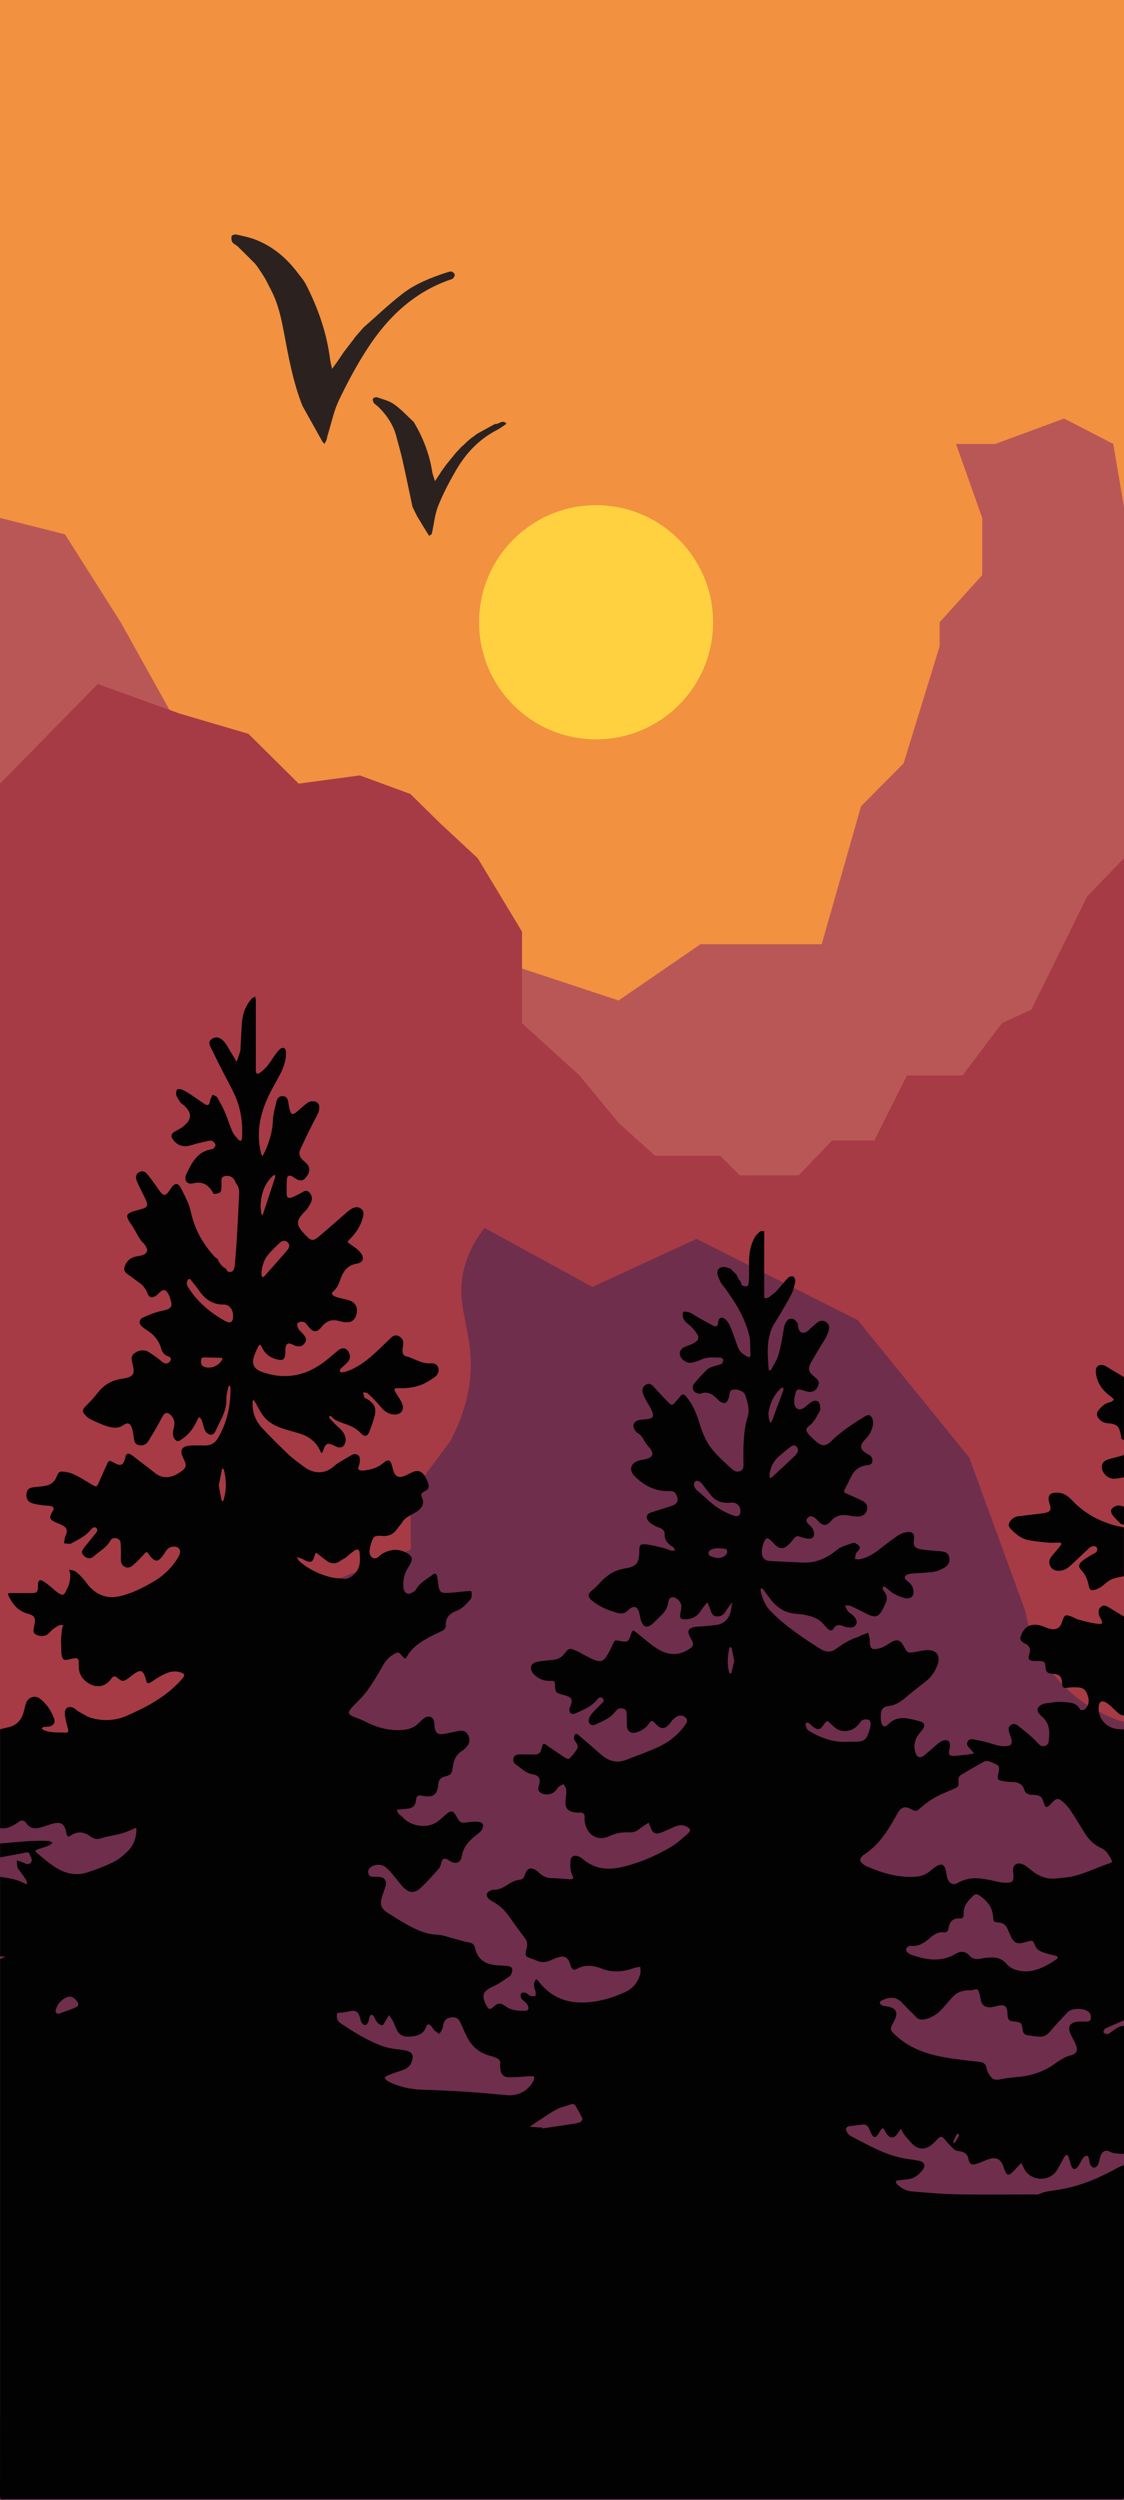 <?xml version="1.0" encoding="UTF-8"?>
<svg xmlns="http://www.w3.org/2000/svg" viewBox="0 0 1220 2712">
  <g id="Background">
    <rect x="0" width="1220" height="2712" fill="#f29140"/>
  </g>
  <g id="mountain_3">
    <polygon points="0 561.8 70.56 579.62 131 675 184.33 770.73 230.56 874.61 269.67 874.61 301.67 902.08 333.67 998.93 387 998.93 436.78 1036.08 549.76 1045.04 671.44 1085.23 760.33 1024.2 891.89 1024.2 934.56 874.61 980.78 828.03 1019.89 701.05 1019.89 675 1066.11 623.84 1066.11 561.8 1037.67 481.55 1080.33 481.55 1155 454 1208.33 481.55 1220 549.88 1220 2712 0 2712 0 561.8" fill="#b95756"/>
  </g>
  <g id="mountain_2">
    <polygon points="0 850.02 106.11 742 195 774.04 269.67 796.01 324.19 850.02 390.56 841.12 445.41 861.24 477.61 892.92 518.56 930.95 566.62 1010.62 566.62 1109.91 629 1166.57 671.44 1218.08 711 1253.67 781.67 1253.67 803 1274.94 867 1274.94 903 1237.12 949 1237.12 984.33 1166.57 1044.78 1166.57 1087.44 1109.91 1119.44 1095.18 1180 972.4 1220 930.95 1220 2712 0 2712 0 850.02" fill="#a63b45"/>
  </g>
  <g id="mountain_1">
    <path d="M0,1937l202-106,11-83,111,50,45-86,77-31-.59-59.63c14.53-19.46,29.06-38.91,43.59-58.37,18.74-35.81,22.27-64.93,22-85-.56-40.64-17.02-64.69-7-103,5.11-19.55,14.83-34.02,22-43,9.39,5.15,32.6,17.86,42,23,24.21,13.25,50.78,27.77,75,41,37.67-17.37,75.33-34.74,113-52.1,58.33,29.37,116.67,58.74,175,88.1,40.33,49.67,80.67,99.33,121,149,20.33,55.67,40.67,111.33,61,167,2.5,13.99,9.54,42.43,32,70,27.46,33.7,61.52,45.94,75,50v844H0v-775Z" fill="#6f2e4c"/>
  </g>
  <g id="Trees">
    <path d="M.09,1983.02c0-35.73,0-71.47,0-107.2,2.91-.72,5.8-1.52,8.73-2.16,10.22-2.23,15.29-9.09,17.42-18.71,.6-2.69,1.2-5.42,2.21-7.97,2.47-6.21,9.8-8.42,15.02-4.33,7.13,5.59,12.06,12.94,15.18,21.33,1.79,4.81-.82,8.28-6.05,8.93-1.76,.22-3.58,.07-5.3,.42-.78,.16-1.4,1.13-2.09,1.73,.57,.46,1.08,1.07,1.73,1.36,7.91,3.54,16.41,2.64,24.71,3.01,2.75,.12,2.72-1.93,2.08-4.32-1.4-5.3-3.03-10.67-3.35-16.08-.4-6.83,4.65-9.34,10.6-5.79,1.5,.9,2.65,2.41,4.18,3.23,4.86,2.6,9.57,5.98,14.79,7.31,12.28,3.12,24.82,2.79,36.58-2.22,10.21-4.35,20.29-9.22,29.82-14.87,11.55-6.84,22.17-15.08,31.07-25.24,3.88-4.44,3.28-6.07-2.38-7.65-8.38-2.35-15.35,1.24-22.21,5.18-3.28,1.88-6.36,4.13-9.62,6.05-2.1,1.23-3.83,1.11-4.47-1.8-.43-1.95-1.01-3.9-1.77-5.75-2.19-5.28-4.56-6.13-9.31-3.14-2.99,1.88-5.72,4.16-8.59,6.24-5.15,3.73-6.9,3.61-11.81-.74q-3.57-3.17-6.34,.89c-5.89,8.66-15.57,10.84-24.54,5.36-7.22-4.41-11.1-10.65-10.91-19.36,.2-8.63-.6-9.08-9.14-7.09-.49,.12-.96,.34-1.46,.43-6.02,1.2-7.04,.45-8.24-6.05-.12-5.47-.4-10.95-.3-16.42,.07-3.67,.59-7.34,1.09-10.99,.18-1.31,.89-2.54,1.35-3.81-1.47,.02-3.15-.41-4.36,.15-2.49,1.17-4.87,2.7-7.04,4.4-1.98,1.55-3.52,3.64-5.45,5.26-3.1,2.59-8.93,2.64-12.9,.47-4.39-2.4-2.21-6.07-1.98-9.38,.02-.24,.17-.47,.23-.72,1.8-7.46,.47-10.57-6.7-12.43-10.29-2.67-16.34-9.6-20.79-18.47-1.89-3.78-1.79-3.98,2.82-4.04,6.86-.09,13.72,.07,20.58,.04,7.08-.03,7.91-.86,8.06-7.7,.02-.75-.08-1.51-.04-2.26,.21-3.76,1.95-5.05,5.31-3.18,3.27,1.82,6.11,4.42,9.08,6.76,2.77,2.18,5.24,4.83,8.24,6.61,4.46,2.63,5.89,1.88,7.86-2.77,1.08-2.54,2.67-4.93,3.38-7.56,.83-3.08,1.21-6.34,1.26-9.52,.03-1.93-.92-3.88-1.42-5.83,2.43,.65,5.29,.71,7.19,2.08,3.23,2.33,5.99,5.37,8.69,8.34,2.37,2.61,4.14,5.75,6.57,8.29,8.65,9.01,19,12.94,31.66,10.28,13.37-2.81,25.27-8.9,36.92-15.61,11.42-6.57,20.63-15.39,27.4-26.67,2.8-4.67,2.9-8.07,.25-10.24-3.12-2.56-9.22-1.74-12.3,1.82-1.31,1.52-2.32,3.29-3.43,4.97-6.02,9.13-9.7,9.19-16.29,.26-.15-.2-.28-.42-.4-.64-1.42-2.67-2.63-2.07-4.42-.11-3.89,4.26-7.86,8.5-12.22,12.28-2.41,2.09-5.54,3.76-9.1,1.86-3.64-1.94-4.4-5.07-4.29-8.9,.17-5.52,.07-11.07-.2-16.59-.13-2.66-1.54-4.72-4.49-5.38-2.8-.63-5.26,0-6.61,2.47-4.04,7.36-11.44,11.22-17.39,16.55-4.1,3.66-8.16,3.17-11.51-.23-3.01-3.05-2.84-4.68,1.18-9.73,4.09-5.12,8.27-10.16,12.36-15.28,1.78-2.22,1.34-4.52-1.02-5.7-.91-.45-3.34,.56-4.12,1.61-5.67,7.57-14.02,11.48-21.97,15.8-2,1.09-5.21,0-7.87-.08,.35-2.33,.7-4.65,1.07-6.97,.04-.23,.26-.43,.36-.66,3.04-6.8,1.83-9.79-5.25-12.9-1.86-.81-3.77-1.5-5.6-2.36-6.06-2.87-6.75-4.78-3.87-10.51,.34-.67,.84-1.26,1.22-1.91,1.56-2.62,.65-4.55-2.13-5.09-3.21-.63-6.56-.47-9.8-.98-3.96-.63-8.1-1.06-11.74-2.56-4.33-1.78-5.71-5.84-4.84-10.81,.7-4,2.79-5.53,8.28-6.16,4.03-.46,8.09-.8,12.08-1.5,5.57-.98,9.64-3.77,11.94-9.3,2.58-6.22,3.28-6.65,9.72-5.79,3.88,.52,7.83,1.87,11.33,3.65,6.08,3.1,11.8,6.9,17.75,10.28,4.76,2.7,4.87,2.65,7.08-2.14,2.84-6.17,5.57-12.4,8.33-18.61,2.69-6.06,2.82-6.11,8.71-2.91,6.9,3.76,9.3,2.82,11.58-4.57,.22-.72,.26-1.49,.42-2.22,.76-3.48,3.11-3.84,5.71-2.37,2.4,1.36,4.49,3.27,6.69,4.96,6.22,4.76,12.57,9.36,18.6,14.35,9.02,7.47,17.92,6.64,27.24,.63,8.06-5.2,8.88-7.53,4.55-15.93-4.43-8.58-1.67-13.3,8.21-13.71,5.07-.21,10.16-.14,15.24-.06,6.16,.1,10.96-2.45,13.98-7.59,10.1-17.18,14.24-35.87,13.76-55.64-.01-.61-.53-1.2-.81-1.8-.51,.49-1.37,.92-1.49,1.49-.83,4.18-2.28,8.41-2.09,12.57,.62,13.65-6.94,24.4-12.17,35.99-1.17,2.58-3.59,3.97-6.23,3.03-1.86-.67-3.93-2.34-4.71-4.09-1.64-3.64-2.39-7.66-3.71-11.45-.43-1.23-1.52-2.24-2.31-3.35-.78,.93-1.82,1.75-2.28,2.81-3.67,8.47-8.82,15.71-16.62,21.01-2.2,1.49-4.46,3.42-6.75,1.54-1.7-1.4-3.03-4.03-3.23-6.23-.27-2.91,.6-5.95,1.2-8.89,.91-4.5,.14-8.5-3.11-11.88-4.24-4.4-7.23-3.38-9.94,1.93-4.56,8.93-9.74,17.57-15.05,26.1-2.3,3.69-6.24,5.2-10.66,3.98-4.28-1.18-4.44-4.99-5.02-8.47-.54-3.2-.8-6.5-1.77-9.58-1.72-5.4-4.6-6.87-8.98-3.81-5.73,4-11.64,3.53-17.43,1.74-6.49-2.01-12.74-4.91-18.88-7.86-2.42-1.16-4.47-3.31-6.34-5.32-2.39-2.56-2.44-5.11,.3-7.87,4.61-4.64,9.29-9.32,13.22-14.51,6.71-8.88,14.93-14.32,26.3-16.05,14.04-2.13,15.33-4.86,11.8-18.13-1.41-5.31-.04-8.69,4.84-11.16,4.34-2.2,8.88-2.4,13.11,.13,3.68,2.2,7.11,4.8,10.59,7.31,1.84,1.33,3.41,3.09,5.35,4.23,3,1.77,6.27,.7,7.74-2.25,1.59-3.19-1.15-4.15-3.07-4.89-4.5-1.73-6.07-4.86-7.36-9.4-1.3-4.62-4.29-9.13-7.6-12.74-3.33-3.65-8.04-6.03-12.01-9.15-4.72-3.71-4.7-8.24,.62-10.69,6.39-2.94,13.11-5.61,19.97-7.05,10.78-2.25,12.47-4.29,8.87-14.45-.5-1.42-1.06-2.85-1.82-4.14-2.86-4.85-5.27-5.17-9.38-1.37-1.11,1.03-2.11,2.21-3.32,3.1-4.7,3.44-8.02,2.8-10.02-2.64-1.85-5.03-5.1-8.54-9.31-11.53-4.33-3.06-8.55-6.28-12.85-9.36-2.87-2.06-3.43-4.44-2.3-7.86,2.48-7.53,7.99-10.22,15.4-11.33,9.8-1.47,11.4-6.34,5.02-13.78-.82-.96-1.93-1.69-2.65-2.7-1.3-1.82-2.45-3.74-3.58-5.67-2.03-3.45-3.74-7.12-6.05-10.38-8.42-11.89-7.86-13.61,6.21-17.3,11.56-3.03,12.02-4.05,6.74-14.79-2.67-5.42-5.58-10.75-7.9-16.31-1.98-4.76-.88-8.14,2.39-9.97,3.98-2.22,6.95-.27,9.26,2.65,4.05,5.13,7.97,10.38,11.63,15.79,5.59,8.26,7.65,8.32,13.19-.18,.28-.42,.5-.88,.8-1.29,3.82-5.32,7.43-5.62,10.34,.07,4.22,8.26,8.88,16.71,10.81,25.61,4.2,19.29,13.25,35.58,26.63,49.83,.93,.56,1.86,1.12,2.79,1.69l-.2,.03c1.84,4.6,4.63,8.4,9.24,10.64l-.1-.08c.98,3.47,3.79,4.31,6.42,2.98,1.52-.77,2.66-3.49,2.85-5.44,1.02-10.45,1.83-20.93,2.46-31.41,.92-15.48,1.68-30.98,2.4-46.47,.2-4.28-.11-8.53-3.16-12.02l.07,.05c-1.06-1.93-1.75-4.21-3.25-5.7-2.65-2.64-6.22-3.38-9.82-2.27-4,1.22-2.75,4.79-2.97,7.64-.08,.99,.03,2,0,3-.14,7.12-.74,7.74-8.27,8.59-.15-.2-.33-.38-.45-.6-4.83-8.64-10.86-13.68-22.09-10.96-6.94,1.68-10.4-3.76-7.12-10.48,5.76-11.81,11.58-23.89,26.83-26.42,.97-.16,2.16-.49,2.73-1.16,.9-1.07,2.06-2.65,1.83-3.75-.31-1.47-1.59-3.1-2.91-3.91-1.15-.7-3.03-.74-4.44-.43-6.13,1.37-12.32,2.66-18.29,4.59-7.82,2.53-14.35,1.26-19.29-4.49-4.18-4.86-3.71-7.6,1.81-10.73,2.42-1.37,5-2.54,7.19-4.2,10.91-8.28,11.09-15.76,.75-24.44-.97-.81-2.22-1.42-2.89-2.42-1.66-2.48-3.54-4.99-4.41-7.77-.59-1.88-.22-4.67,.91-6.22,.61-.84,3.91-.43,5.6,.31,3.22,1.4,6.25,3.31,9.2,5.25,5.07,3.33,9.99,6.89,15.04,10.26,2.66,1.78,4.76,1.55,5.58-2,.28-1.22,.48-2.48,.93-3.64,.6-1.54,1.41-2.99,2.13-4.48,1.68,.91,4.07,1.4,4.91,2.8,3.08,5.12,5.98,10.41,8.34,15.89,3.08,7.14,5.3,14.65,8.46,21.75,1.38,3.1,4.09,5.65,6.35,8.34,.57,.68,1.7,.9,2.57,1.33,.45-1.03,1.25-2.05,1.3-3.1,.9-16.04-1.11-31.71-7.77-46.42-4.56-10.07-10.09-19.7-15.09-29.57-3.87-7.63-7.62-15.32-11.38-23.01-1.28-2.61-2.02-5.45,.43-7.67,2.84-2.58,6.47-3.3,9.91-1.56,2.16,1.09,4.12,2.99,5.55,4.97,2.5,3.47,4.51,7.28,6.73,10.94,1.93,3.19,3.88,6.37,5.82,9.56,1.31-3.87,2.69-7.72,3.89-11.63,.36-1.17,.21-2.5,.28-3.75,.49-8.78,.91-17.57,1.47-26.35,.64-10.06,3.9-19.16,10.73-26.79,.9-1.01,2.42-1.48,3.65-2.2,.26,1.17,.67,2.32,.75,3.5,.13,2,.04,4.02,.04,6.04,0,21.89,0,43.78,0,65.66,0,1.76-.13,3.53,.02,5.28,.3,3.35,1.56,4.14,4.38,2.13,3.03-2.17,5.93-4.73,8.23-7.63,3.76-4.73,6.78-10.02,10.52-14.76,1.93-2.45,4.77-5.88,7.98-4.04,1.6,.92,1.67,5.46,1.48,8.29-.67,9.78-5.28,18.18-9.97,26.59-4.17,7.47-8.24,15.05-11.56,22.91-7.73,18.31-10.23,37.24-5.25,56.76,.2,.78,.83,1.45,1.26,2.17,.43-.59,.96-1.13,1.28-1.78,5.74-11.61,9.62-23.62,10.14-36.77,.27-6.92,2.23-13.83,3.88-20.63,.79-3.25,2.85-6.03,6.98-5.73,4.16,.3,5.32,3.24,5.86,6.71,.39,2.48,.83,4.96,1.37,7.42,1.31,6.02,3.43,6.72,8,2.76,3.81-3.3,7.49-6.8,11.58-9.72,3.31-2.36,8.54-2.06,10.7,.04,2.76,2.67,2.11,6.02,1.45,9.22-.3,1.44-1.13,2.79-1.81,4.14-2.96,5.84-6.03,11.63-8.91,17.5-3.21,6.55-6.34,13.13-9.34,19.77-2.01,4.45-.78,8.34,2.77,11.59,1.31,1.19,2.71,2.29,3.95,3.54,4.14,4.19,4,9.42-.33,14.86-3.58,4.49-6.63,4.75-12.55,1.01-.86-.54-1.6-1.27-2.48-1.75-3.25-1.74-5.59-.85-5.89,2.82-.45,5.49-.25,11.04-.28,16.57-.02,3.49,2.25,4.57,5.05,3.59,3.55-1.25,6.85-3.18,10.23-4.86,2.85-1.42,5.7-4.28,8.89-1.17,2.87,2.79,4.17,6.47,2.59,10.38-1.12,2.76-2.71,5.4-4.45,7.84-1.45,2.03-3.46,3.66-5.14,5.54-6.45,7.22-6.5,11.86-.23,19.14,1.15,1.34,2.37,2.63,3.61,3.89,6.41,6.54,8.12,6.78,15.17,.83,10.04-8.48,19.84-17.24,29.79-25.83,1.71-1.48,3.55-2.9,5.53-3.96,3.34-1.78,6.85-2.07,9.99,.5,3.01,2.45,2.61,5.54,1.74,8.95-2.37,9.31-7.37,16.95-14.1,23.7-3.32,3.33-2.99,3.26,.74,5.87,3.87,2.71,8.08,5.4,10.88,9.05,4.36,5.69,2.71,10.6-4.21,11.77-10.07,1.71-14.62,8.17-17.6,16.67-1.76,5.02-3.66,9.91-7.97,13.46-2.24,1.85-1.45,3.64,.62,4.81,1.72,.97,3.71,1.56,5.64,2.09,3.89,1.08,7.95,1.68,11.72,3.07,6.68,2.47,9.19,8.22,7.15,15.28-1.96,6.77-6.46,9.29-14.07,7.86-1.5-.28-3.03-.46-4.48-.91-8.07-2.5-14.3-.06-19.38,6.48-4.8,6.18-9.01,5.94-13.87-.26-1.52-1.94-3.01-4.46-5.09-5.25-1.94-.74-5.05-.13-6.83,1.07-.83,.57-.35,4.27,.62,5.93,1.49,2.55,3.97,4.53,5.94,6.83,2.28,2.66,3.56,5.46,1.29,8.86-2.18,3.27-5.01,4.41-9.22,3.44-3.57-.82-7.64-4.8-10.47-1.74-2.07,2.23-1.25,7.1-1.67,10.8-.63,5.47-2.6,6.8-8.17,5.56-8.24-1.83-14.22-6.34-17.49-14.19-.33-.8-1.17-1.4-1.78-2.09-.64,.68-1.51,1.26-1.88,2.07-1.57,3.43-3.22,6.85-4.41,10.42-2.89,8.63-.23,14.04,8.42,17.15,21.44,7.71,42.04,5.66,61.22-6.44,7.43-4.69,14.07-10.66,20.82-16.34,5.41-4.55,10.46-3.51,12.94,3.1,1.16,3.1,.72,6.01-1.39,8.5-1.63,1.91-3.54,3.59-5.41,5.29-1.85,1.68-4.64,3.27-3.02,6.01,.46,.78,4.15,.18,6.13-.47,11.06-3.6,20.3-10.27,28.88-17.78,6.65-5.82,12.89-12.1,19.23-18.26,2.55-2.48,5.43-4.17,8.85-2.59,3.42,1.57,5.46,4.5,5.18,8.48-.16,2.25-.66,4.48-.78,6.73-.16,2.94,.59,6.06,3.63,6.79,9.06,2.19,16.9,8.45,26.84,7.69,3.47-.27,6.65,.62,8.14,4.24,1.5,3.67,.27,7.78-3.54,10.59-3.24,2.39-6.71,4.54-10.28,6.42-9.23,4.88-19.24,6-29.54,5.7-4.36-.13-4.89,1-2.65,4.78,2.17,3.68,4.75,7.16,6.58,11,3.48,7.28-.47,13.28-8.69,12.79-3.31-.2-6.99-1.71-9.61-3.74-3.53-2.74-6.13-6.63-9.25-9.9-3.11-3.27-6.23-6.56-9.66-9.49-1.02-.88-3.08-.58-4.66-.82,.43,1.82,.58,3.79,1.41,5.41,.48,.94,2.11,1.27,3.18,1.94,8.04,5.08,10.13,10.07,7.57,19.15-1.5,5.31-3.34,10.54-5.31,15.7-2.16,5.67-5.39,6.42-9.47,1.95-4.26-4.66-9.56-7.29-15.32-9.43-5.9-2.19-12.24-3.59-16.69-8.61-.41-.46-1.28-.53-1.94-.78,0,.91-.4,2.18,.05,2.68,3.25,3.5,6.49,7.04,10.09,10.18,3.76,3.28,6.76,7.06,7.36,11.93,.3,2.45-.48,5.64-1.99,7.55-1.99,2.51-5.36,2.46-8.4,1.07-.69-.31-1.34-.7-2.02-1.03-7.47-3.52-9.37-2.63-11.96,5.41-.33,1.01-1.09,1.89-1.65,2.82-.5-.8-1.11-1.56-1.49-2.42-4.31-9.57-11.81-15.52-21.7-18.69-4.83-1.55-9.73-2.87-14.6-4.28-9.91-2.87-19.31-6.83-25.67-15.25-3.61-4.77-6.14-10.34-9.2-15.52-.4-.68-1.06-1.21-1.6-1.81-.2,.71-.52,1.42-.57,2.14-.81,10.91,2.88,20.52,10.11,28.38,9.38,10.19,19.34,19.88,29.4,29.43,4.74,4.5,10.27,8.19,15.46,12.22,9.89,7.68,22.47,9.55,33.27-.13,1.5-1.34,3.11-2.61,4.83-3.66,4.75-2.9,9.55-5.72,14.39-8.47,2.71-1.54,5.8-1.4,7.7,.85,1.2,1.42,1.25,4.08,1.18,6.16-.06,1.95-.97,3.87-1.48,5.81-.64,2.41-.01,3.97,2.82,3.96,1.27,0,2.55,.08,3.81-.07,7.41-.93,14.28-2.99,20.17-7.97,5.54-4.68,7.73-3.76,9.69,3.42,.53,1.94,.87,3.95,1.59,5.81,2.04,5.23,5.48,6.96,10.79,5.11,3.33-1.16,6.39-3.06,9.64-4.47,5.44-2.36,9.19-1.52,12.66,3.16,1.62,2.19,2.86,4.75,3.85,7.31,2.14,5.56,1.59,7.8-3.7,10.47-3.69,1.86-3.88,3.57-2.31,6.96,2.46,5.32,.43,9.93-3.82,13.43-2.5,2.06-5.5,3.57-8.38,5.13-4.07,2.2-7.88,4.62-10.06,8.88-1.54,1.98-3.18,3.9-4.61,5.96-4.07,5.88-9.32,8.57-16.81,7.86-8.06-.77-9.52,.71-11.72,8.36-.49,1.69-1.05,3.38-1.3,5.11-.55,3.82-.77,7.95,2.97,10.19,3.48,2.09,6.16-.71,8.64-2.92,.57-.5,1.13-1.04,1.78-1.41,8.77-4.98,17.75-5.88,26.74-.78,6.05,3.44,6.71,6.27,3.44,12.34-.95,1.77-2.1,3.44-3.1,5.18-3.64,6.34-4.62,13.23-3.96,20.38,.31,3.31,2.24,6.11,5.53,6.32,2.09,.13,4.36-1.78,6.47-2.91,.62-.33,1.08-1.08,1.45-1.73,4.16-7.36,11.66-11.06,18.01-15.97,2.83-2.19,4.44-1.38,5.16,2.29,.63,3.19,.88,6.46,1.35,9.69,.91,6.18,2.63,8,8.94,7.75,7.32-.29,14.62-1.31,21.93-1.93,1.66-.14,4.7-.28,4.8,.14,.51,2.03,.45,4.29,.15,6.4-.16,1.15-1.05,2.32-1.89,3.23-4.26,4.64-8.37,9.44-14.66,11.68-7.08,2.52-11.56,7.26-11.32,15.14,.11,3.66-1.85,5.46-4.81,6.87-4.81,2.28-9.67,4.49-14.32,7.06-8.7,4.79-16.9,10.21-22.21,18.97-2.79,4.6-2.88,4.55-6.27,.51-3.43-4.09-4.31-4.32-8.85-1.67-5.11,2.99-8.89,7.04-11.84,12.35-5.23,9.43-10.87,18.72-17.17,27.47-4.38,6.08-10.11,11.22-15.33,16.69-6.3,6.61-5.82,8.96,2.54,12.08,3.56,1.33,7.18,2.6,10.52,4.36,11.4,5.99,23.43,9.54,36.37,9.47,8.28-.05,16.15-1.61,22.25-7.95,1.92-1.99,3.92-4.06,6.27-5.47,4.86-2.92,9.14-.92,10.18,4.54,.37,1.96,.18,4.03,.52,6.01,1.05,6.01,3.8,8.01,10,6.97,5.24-.87,10.4-2.17,15.61-3.18,5.17-1,8.19,.2,10.5,4,2.55,4.17,2.29,8.91-.91,12.57-1.49,1.7-3.07,3.5-4.98,4.64-7.24,4.34-9.85,11.04-10.67,18.92-.64,6.1-2.41,7.88-8.16,9.12q-6.76,1.46-7.3,7.97c-1.01,12.05-5.51,15.42-17.43,13.07-.25-.05-.48-.16-.73-.21q-5.5-1.13-6.03,4c-.73,7.13-3.35,9.67-10.45,10.28-3.44,.29-6.87,.71-10.3,1.07,.08,4.8,4.84,6.02,7.13,9.13,.29,.4,.7,.72,1.08,1.06,10.1,8.94,27.3,9.96,37.22,1.57,2.51-2.12,5-4.26,7.44-6.45,5.63-5.06,8.02-4.71,11.6,1.77,4.05,7.33,4.89,7.63,13.2,6.43,3.47-.5,7.06-.67,10.56-.44,2.58,.17,5.32,1.53,5.25,4.49-.05,1.96-1.24,4.25-2.62,5.76-2.2,2.38-5.06,4.16-7.53,6.32-6.37,5.56-11.58,11.51-12.92,20.56-1.13,7.63-6.92,9.31-13.55,5.08-.64-.41-1.18-.99-1.85-1.32-3.88-1.9-5.73-.91-6.92,3.37-.6,2.15-1.02,4.67-2.42,6.23-6.72,7.5-13.28,15.25-20.81,21.9-6.28,5.55-12.15,4.66-18.09-1.49-3.84-3.98-6.97-8.62-10.59-12.82-2.62-3.05-5.28-6.15-8.36-8.73-4.43-3.71-11.76-3.59-16.24-.2-2.47,1.87-3.44,4.29-2.53,7.31,.81,2.69,2.96,3.17,5.4,3.17,1.78,0,3.56-.1,5.33,.03,6.89,.47,9.51,4.01,7.65,10.53-1.03,3.62-2.45,7.14-3.59,10.74-2.84,8.93-1.17,13.37,6.95,18.39,6.45,4,12.86,8.08,19.47,11.81,10.17,5.73,20.49,10.67,32.72,11.23,6.93,.32,13.75,3.13,20.62,4.85,4.65,1.17,9.22,2.79,13.93,3.51,4.08,.62,6.37,2.18,7.24,6.31,2.24,10.59,9.2,16.48,19.8,18.07,4.99,.75,10.08,.79,15.12,1.22,4.74,.41,6.37,2.59,5.02,6.98-.49,1.6-1.31,3.54-2.6,4.4-5.86,3.9-11.63,8.15-18.01,11-10.46,4.66-12.67,9.24-7.68,19.31,.45,.9,.88,1.82,1.4,2.68q2.36,3.99,5.86,.84c5.82-5.26,8.21-5.71,14.54-1.18,6.49,4.64,13.71,4.72,21.12,4.57,2.69-.06,3.72-1.66,3.22-3.94-.35-1.57-1.31-3.15-2.39-4.38-1.65-1.89-4.08-3.22-5.35-5.28-.83-1.35-.8-3.9-.02-5.28,.49-.86,3.29-1.07,4.72-.6,1.83,.62,3.18,2.61,5.01,3.28,1.76,.64,3.87,.35,5.83,.46,0-1.82,.53-3.82-.07-5.41-1.39-3.65-2.35-7.18-.74-10.95,.68-1.59,1.68-2.65,3.29-.85,.67,.75,1.21,1.61,1.84,2.4,11.31,13.98,25.82,21.22,44.09,21.59,17.21,.35,33.18-4.22,48.53-11.09,8.66-3.88,14.48-10.95,16.83-20.27,.58-2.28-.03-4.86-.09-7.3-2.15,.39-4.41,.48-6.44,1.2-11.56,4.11-23.08,5.47-34.91,.88-9.27-3.6-18.66-4.98-27.86,.41-2.66,1.56-4.43,.16-5.63-1.96-.85-1.5-1.07-3.33-1.71-4.96-2.28-5.82-5.95-7.77-11.86-6.05-3.14,.92-6.2,2.19-9.18,3.55-5.16,2.36-10.23,2.51-15.37,.03-1.36-.66-2.77-1.23-4.2-1.7-7.97-2.63-8.22-3.06-6.25-11.31,.9-3.74,1.25-7.23-1.42-10.71-5.68-7.39-11.1-14.98-16.46-22.6-5-7.11-10.82-13.26-18.63-17.42-1.77-.94-3.53-2.11-4.9-3.54-2.99-3.12-2.14-6.59,1.91-8.4,1.14-.51,2.44-1.09,3.63-1.03,6.88,.37,11.93-3.44,17.34-6.79,3.11-1.93,6.79-3.51,10.39-3.97,3.58-.46,5.03-1.47,6.14-5.02,2.61-8.34,7.26-9.44,14.17-3.96,.79,.63,1.44,1.42,2.21,2.07,3.76,3.23,7.94,5.08,13.12,5.1,6.07,.02,12.15,.64,18.21,1.14,4.94,.41,6.02-.53,3.87-4.67-2.5-4.81-2.19-9.76-1.93-14.75,.27-5.09,3.42-7.14,8.26-5.48,1.87,.64,3.69,1.77,5.2,3.06,11.94,10.27,25.71,12.25,40.65,8.98,19.52-4.27,37.7-11.98,54.79-22.03,6.69-3.94,12.55-9.35,18.41-14.51,3.78-3.33,3.12-5.6-1.47-7.83-4.46-2.16-8.84-1.47-13.2,.49-5.08,2.28-10.12,4.72-15.38,6.54-4.74,1.65-8.14-.25-9.75-4.53-.83-2.21-1.75-4.38-2.63-6.57-2.11,1.34-4.25,2.63-6.33,4.02-1.47,.99-2.89,2.05-4.25,3.18-3.33,2.75-7.21,3.53-11.4,3.33-7.54-.36-13.78,.86-20.51,3.96-.92,.42-1.85,.84-2.81,1.16-8.8,2.93-16.71-.16-21.21-8.21-2.28-4.07-3.37-8.38-3-13.03,.31-3.83-1.35-5.68-5.31-5.34-.76,.07-1.53,.04-2.29,0-10.99-.58-14.45-4.82-12.88-15.43,.47-3.22,.81-6.55,.46-9.75-.21-1.97-1.83-3.79-2.81-5.68-1.74,.9-3.72,1.53-5.15,2.77-1.69,1.47-2.73,3.65-4.36,5.2-3.77,3.61-10.99,4.23-15.59,1.18-3.89-2.58-1.9-6.14-1.18-9.55,1.2-5.7-.86-9.36-7.08-10.24-7.65-1.09-12.28-6.63-18.1-10.37-2.5-1.61-4.15-4.62-2.63-7.94,1.35-2.96,4.1-3.39,7.06-3.34,5.08,.08,10.17-.1,15.24,.11,4.24,.18,6.74-1.49,7.6-5.62,.25-1.22,.81-2.39,1.08-3.61,.51-2.3,1.55-3.03,3.69-1.56,7.05,4.84,14.07,9.73,21.23,14.41,1.22,.8,3.89,1.46,4.45,.86,3.08-3.28,6.22-6.7,8.36-10.61,1.93-3.53-.87-6.48-2.83-9.52-.89-1.39-.6-4.61,.49-5.9,1.69-2.01,3.51,.05,5.05,1.4,7.81,6.8,15.73,13.49,23.49,20.35,8.12,7.18,17.19,9.46,27.47,5.49,11.35-4.38,22.82-8.52,33.89-13.52,11.68-5.28,21.62-13.09,29.22-23.52,1.78-2.44,3.86-4.94,1.54-8.14-1.9-2.63-6.17-3.63-9.62-1.89-1.96,.99-3.66,2.6-5.28,4.14-1.08,1.03-1.71,2.49-2.7,3.63-5.68,6.56-9.75,6.59-15.54,.15-3.4-3.78-4.43-3.98-7.34,.18-3.23,4.61-7.55,7.4-12.7,9.07-6.73,2.19-10.91-.79-11.13-7.78-.13-4.27-.05-8.55-.19-12.83-.12-3.8-2.52-5.14-6.04-5.29-3.26-.14-4.93,1.84-6.74,4.12-5.54,7-13.78,10.11-21.55,13.63-4.18,1.89-7.71-1.52-6.65-6.04,.54-2.31,2.02-4.61,3.63-6.44,3.33-3.79,7.03-7.25,10.57-10.87,1.45-1.48,3.08-3.05,.9-5.07-2.19-2.02-4.15-1.2-5.83,.84-.16,.19-.29,.41-.45,.61-6.18,7.5-15.01,10.98-23.52,14.75-4.47,1.98-7.43-1.17-6.18-5.92,.19-.72,.61-1.38,.88-2.09,2.67-7.22,1.76-9.06-5.76-11.55-1.2-.4-2.45-.64-3.67-1-6.66-1.93-6.96-2.34-7.3-9.38-.25-5.22-.26-5.51-5.7-5.37-5.36,.14-10.01-1.32-14.2-4.45-1.41-1.05-2.78-2.24-3.89-3.59-4.34-5.26-2.66-11.08,4.05-12.55,5.66-1.24,11.55-1.43,17.33-2.14,4.65-.58,8.78-2,11.85-5.94,5.55-7.1,6.24-7.24,14.38-3.61,3.23,1.44,6.22,3.39,9.37,4.99,3.37,1.72,6.7,3.62,10.24,4.89,5.79,2.08,9.04,1.03,12.35-4.12,2.57-4,4.73-8.31,6.69-12.64,2.28-5.04,2.29-5.22,7.82-4.11,8.28,1.66,9.63,.87,12.03-7.04,1.53-5.04,2.12-5.21,6.33-1.82,5.71,4.59,11.29,9.36,17.15,13.75,12.2,9.13,24.99,13.28,39.31,4.21,4.92-3.12,5.78-5.16,3.05-10.44-.58-1.12-1.34-2.14-1.89-3.27-3.08-6.32-1.61-9.31,5.39-10.63,2.23-.42,4.55-.31,6.82-.51,5.3-.47,10.6-.88,15.88-1.52,7.78-.94,13.23-5.11,15.63-12.49,1.23-3.76,1.55-7.81,2.28-11.73,.07-.22,.14-.44,.21-.66-.12,.17-.25,.33-.37,.5-2.19,2.96-4.67,5.76-6.5,8.92-2.38,4.11-5.45,6.58-10.38,6.09-4.81-.48-5.62-4.41-6.89-7.98-.89-2.49-2-4.9-3.01-7.34-1.72,2.07-3.47,4.1-5.13,6.21-.78,.98-1.37,2.11-2.04,3.17-3.48,5.48-8.5,8.4-14.99,8.99-6.91,.63-8.16-.72-7-7.54,.42-2.45,1.05-4.97,.86-7.41-.33-4.13-5.52-9.03-9.05-8.94-4.67,.13-4.78,4.19-5.37,7.09-1,4.96-3.45,8.82-7,12.22-3.1,2.97-6.07,6.08-9.22,9-6.24,5.78-10.68,4.63-13.24-3.49-.9-2.86-1.22-5.9-2.09-8.78-1.77-5.87-5.34-6.99-10.18-3.33-.8,.61-1.51,1.34-2.25,2.04-3.03,2.85-6.4,3.54-10.51,2.4-8.87-2.44-17.34-5.66-24.85-11.04-1.83-1.31-3.76-2.65-5.15-4.36-2.61-3.23-2.13-5.53,1.08-8.34,2.64-2.31,5.47-4.5,7.75-7.13,7.81-9,16.65-15.6,29.14-17.52,12.56-1.94,15.11-5.93,15.34-18.34,0-.25,0-.5,0-.75,.2-6.26,.95-7.56,6.95-6.99,6.47,.62,12.85,2.36,19.2,3.88,2.93,.7,5.66,2.24,8.59,2.99,1.28,.33,2.82-.35,4.25-.58-.77-1.13-1.28-2.67-2.34-3.31-5.82-3.49-9.74-7.8-9.11-15.21,.13-1.47-1.67-3.61-3.16-4.58-2.29-1.49-5.23-1.96-7.62-3.34-2.55-1.48-5.33-3.11-7.03-5.39-3.15-4.22-1.71-7.59,3.28-9.18,7.23-2.3,14.46-4.59,21.71-6.84,7.08-2.2,8.71-6.83,4.94-13.18-1.96-3.3-4.87-3.05-7.93-3.02-14.9,.16-26.99-6.19-37.06-16.45-6.17-6.28-4.1-13.66,4.21-16.47,2.85-.96,5.95-1.19,8.88-1.96,7.03-1.86,8.34-6.03,3.78-11.61-2.06-2.52-4.37-4.94-5.92-7.75-1.85-3.36-3.52-6.6-7.1-8.55-1.27-.69-2.34-1.97-3.18-3.19-3.44-5.03-1.46-9.86,4.59-11.1,2.72-.56,5.52-.73,8.29-.99,6.5-.61,8.1-2.73,5.55-8.85-1.81-4.37-4.75-8.26-6.94-12.49-1.37-2.65-2.79-5.43-3.29-8.31-.6-3.44,.98-6.51,4.33-8.07,2.96-1.37,5.44,.05,7.47,2.2,2.25,2.38,4.36,4.89,6.6,7.28,3.61,3.84,7.22,7.67,10.94,11.4,1.74,1.75,3.55,1.6,5.19-.35,2.27-2.7,4.66-5.31,6.88-8.04,1.65-2.03,3.28-2.19,5.02-.25,1.18,1.31,2.35,2.64,3.39,4.06,6.06,8.25,9.53,17.63,12.44,27.32,1.65,5.49,3.79,10.9,6.34,16.05,6.05,12.25,16.38,21.01,26.15,30.13,3.02,2.82,6.69,6.33,11.33,4.21,4.54-2.07,3.37-6.92,3.36-10.8-.05-16.34-.12-32.65,4.73-48.52,2.43-7.94-.37-15.4-2.61-22.8-1.25-4.13-7.54-6.78-12.66-6.23-5.2,.56-4.13,4.6-5,7.89-.64,2.45-2.12,5.84-4.04,6.49-1.92,.65-5.52-.92-7.19-2.66-5.53-5.74-11.06-10.53-19.85-7.35-.66,.24-1.52,.05-2.27-.09-5.57-1.05-8.03-6.4-4.47-10.81,4.42-5.48,9.23-10.71,14.36-15.53,2.03-1.91,5.35-2.54,8.15-3.57,2.36-.86,5.05-1.07,7.15-2.31,1.15-.68,1.91-2.92,1.84-4.41-.04-.87-2.07-2.32-3.22-2.34-6.8-.12-13.7-.99-20.25,1.98-2.98,1.35-6.15,2.38-9.32,3.24-4.26,1.16-8.06-.18-11.19-3.09-5.33-4.97-3.79-11.6,3.09-14.1,3.08-1.12,6.19-2.28,9.06-3.84,5.34-2.91,6.2-6.04,2.64-11.03-2.46-3.44-5.28-6.91-8.69-9.33-4.95-3.53-7.12-7.6-5.7-13.48l-.07,.04c4.24-.76,7.68,.6,11.35,2.92,7.42,4.7,15.27,8.76,23.06,12.86,.66,.35,2.6-.69,3.22-1.58,.63-.9,.26-2.44,.53-3.66,.9-4.14,3.69-5.61,7.08-3.03,2.46,1.87,4.51,4.78,5.71,7.64,3.11,7.39,5.75,14.98,8.37,22.56,1.87,5.43,5.87,8.59,10.81,10.95,1.8,.86,3.13,.3,3.04-1.7-.34-7.49,.29-15.25-1.54-22.39-5.45-21.28-17.6-39.24-30.77-56.53-1.04-2.52-2.27-4.98-3.09-7.57-1.76-5.57,1.32-9.56,7.15-9.13,2.19,.16,4.31,1.16,6.46,1.78,2.11,2.05,4.23,4.11,6.34,6.16v-.15c1.04,2.04,2.08,4.07,3.12,6.11l-.06-.09c.53,.54,1.07,1.08,1.6,1.62l-.1-.11,1.62,4.6-.04-.03c5.22,2.12,7.14,1.45,7.49-3.52,.48-6.71,.38-13.46,.31-20.2-.11-10.89,1.45-21.33,7.68-30.65l-.07,.05,4.71-4.5-.11,.14c.5-.05,.99-.1,1.49-.15,.93-.02,1.86-.05,2.79-.07-.02,8.79-.05,17.58-.06,26.37,0,14.32-.04,28.64,.03,42.95,.02,4.21,.17,4.21,4.64,2.8,2.89-2.29,6.1-4.3,8.61-6.95,4.3-4.55,7.99-9.67,12.34-14.18,1.27-1.32,4.39-2.39,5.74-1.73,1.43,.7,2.72,3.77,2.4,5.51-.85,4.62-2.01,9.38-4.11,13.55-4.04,8.02-8.82,15.68-13.29,23.48-2.76,4.69-6.1,9.15-8.18,14.13-5.91,14.16-4.3,29.04-3.35,43.79,.04,.55,.75,1.53,1.07,1.5,.64-.06,1.51-.54,1.79-1.09,2.76-5.32,6.32-10.45,7.92-16.11,2.64-9.37,4.21-19.06,5.8-28.68,.66-3.97,2.16-7.13,5.14-9.72,5.39-1.73,8.1,1.39,10.23,5.55,.03,.98-.09,2,.12,2.95,1.39,6.36,4.47,7.8,10.08,4.62,1.02-.58,1.73-1.69,2.58-2.55,2.66-2.29,5.26-4.64,7.99-6.84,3.07-2.48,6.35-2.84,9.75-.52,3.51,2.4,3.73,5.8,2.69,9.36-.77,2.62-2.08,5.08-3.14,7.62-5.07,8.4-10.26,16.73-15.19,25.2-4.74,8.16-3.97,11.75,3.17,17.34,4.65,3.64,5.44,5.94,3.5,10.17-2.16,4.68-6.02,6.77-11.06,5.73-2.47-.51-4.86-1.42-7.3-2.09-2.49-.68-4.93-.25-5.6,2.38-.98,3.85-2.06,7.93-1.73,11.79,.62,7.22,6.12,9.14,11.79,4.58,2.16-1.74,4.14-3.73,6.44-5.25,2.71-1.79,6.21-2.51,8.37,.07,1.48,1.77,1.39,4.93,1.71,7.51,.11,.87-.59,1.9-1.07,2.77-3.05,5.45-5.49,11.2-10.88,15.17-4.2,3.09-4.1,5.58-.55,9.49,2.37,2.61,4.97,5.04,7.62,7.38,6.32,5.56,10.68,5.86,16.61-.02,10.87-10.78,23.62-18.92,36.51-26.94,3.62-2.25,6.25-1.88,8,1.9,.97,2.1,1.27,4.85,.89,7.15-1.01,6.05-3.74,11.24-8.26,15.75-6.85,6.82-6.03,11.17,2.22,15.92,.22,.13,.45,.23,.68,.34,3.36,1.53,5.18,4.04,4.69,7.77-.49,3.67-3.53,3.76-6.32,4.13-7.98,1.07-13.4,5.46-16.81,12.56-2.18,4.54-4.4,9.07-6.78,13.51-1.19,2.23-1.13,3.48,1.49,4.57,5.62,2.32,11.18,4.81,16.64,7.48,5.52,2.7,7.1,5.93,5.79,10.79-1.15,4.27-5.1,6.96-10.57,6.73-3.53-.15-7.05-.75-10.54-1.32-7.08-1.15-13.01,.7-17.76,6.15-5.01,5.74-8.96,5.61-14.25-.24-1.33-1.47-2.79-2.94-4.47-3.94-2.4-1.43-5-1.25-6.87,1.03-2.04,2.5-.84,4.58,1.2,6.57,1.79,1.75,3.83,3.51,4.86,5.69,.97,2.04,1.54,4.86,.89,6.9-.95,3.01-4.15,3.51-7.06,3.06-2.73-.43-5.48-1.09-8.05-2.08-2.89-1.11-4.71-.34-6.53,2-2.15,2.77-4.43,5.55-7.1,7.81-4.44,3.75-8.59,3.42-12.88-.49-.93-.85-1.71-1.86-2.58-2.77-6.4-6.75-8.1-6.48-11.02,2.39-.99,3.01-1.48,6.42-1.18,9.54,.49,4.98,3.52,7.6,8.6,7.9,11.64,.68,23.3,1.02,34.94,1.68,14.53,.82,26.5-4.34,37.61-13.48,4.81-3.96,11.64-5.74,17.81-7.74,1.66-.54,4.69,1.33,6.33,2.88,2.07,1.95,.5,4.13-1.09,5.93-.83,.94-1.86,1.89-2.21,3.01-.56,1.77-.63,3.69-.91,5.55,1.72,.13,3.52,.65,5.15,.31,7.6-1.57,14.17-5.26,20.26-9.95,7-5.4,13.91-10.94,21.24-15.87,3.02-2.03,6.93-3.26,10.58-3.71,5.09-.63,7.5,2.31,6.84,7.11-1.15,8.38,.65,10.82,9.27,11.9,6.28,.78,12.59,1.35,18.9,1.79,4.3,.3,8.27,1.05,9.74,5.67,1.45,4.56-.03,8.93-3.78,11.38-3.89,2.54-8.53,4.64-13.08,5.34-8.23,1.26-16.66,1.2-24.98,2.02-2,.2-4.67,1.16-5.62,2.66-1.4,2.2,.61,4.07,2.6,5.5,3.43,2.45,5.68,5.75,6.26,9.97,.76,5.5-2.12,9.3-7.59,8.54-4.59-.64-9.17-2.6-13.3-4.8-3.51-1.87-6.35-4.96-9.59-7.38-.63-.47-1.74-.3-2.63-.42-.03,.94-.33,1.98-.03,2.79,.44,1.15,1.3,2.14,2.02,3.17,2.71,3.87,2.97,7.89,.88,12.11-1.12,2.26-2.08,4.6-3.27,6.81-4.21,7.84-7.87,9.03-16.07,5.1-6.17-2.96-12.17-6.27-18.41-9.07-1.8-.81-4.17-.4-6.27-.55,1.04,2.12,1.87,4.39,3.19,6.32,.81,1.18,2.47,1.73,3.57,2.76,1.64,1.52,3.4,3.04,4.62,4.87,3.12,4.71,.43,9.91-5.27,9.99-2.71,.04-5.62-.53-8.12-1.57-4.39-1.83-7.75-1.65-10.39,2.74-1.84,3.06-4.21,2.16-6.31,.19-1.47-1.38-2.85-2.87-4.11-4.44-4.51-5.62-10.72-8.36-17.49-9.95-3.93-.92-7.99-1.57-12.02-1.79-12.37-.65-21.53-6.7-28.77-16.16-2.6-3.4-5.02-6.95-7.63-10.34-.52-.68-1.58-.96-2.39-1.42-.16,.95-.62,1.96-.43,2.83,1.78,8.2,4.62,15.77,10.76,22.04,16.05,16.39,34.95,29.04,54.25,41.16,5.26,3.3,11.32,3.95,16.52,.08,7.56-5.62,15.42-10.44,24.47-13.27,.95-.3,1.74-1.07,2.67-1.43,2.68-1.04,5.39-1.98,8.09-2.96,.59,2.83,1.64,5.64,1.67,8.48,.11,8.88,2.07,10.61,10.81,8.3,2.63-.7,5.09-2.14,7.52-3.44,2-1.07,3.76-2.6,5.78-3.62,5.53-2.8,8.97-1.75,12.04,3.48,.38,.65,.68,1.35,1.04,2.02,3.53,6.55,4.42,6.94,12.06,5.55,3.98-.72,7.97-1.62,11.99-1.92,11.01-.82,16.07,5.91,12.24,16.2-2.41,6.46-6.13,12.21-11.46,16.65-7.36,6.15-15.24,11.71-22.46,18-5.66,4.93-11.38,8.89-19.2,9.78-6.07,.69-8.15,3.66-8.37,9.77-.09,2.5-.03,5.07,.49,7.5,1.13,5.33,3.83,6.3,7.73,2.34,5.73-5.8,12.56-7.38,20.2-6.22,4.99,.75,9.94,1.97,14.78,3.42,4.02,1.2,5,4.1,2.8,7.6-1.47,2.33-3.54,4.27-5.14,6.53-4.35,6.14-5.54,12.94-3.09,20.01,1.74,5.03,5.3,5.88,9.42,2.53,4.31-3.5,8.36-7.3,12.6-10.87,1.92-1.62,3.84-3.42,6.08-4.44,6.44-2.94,9.89-.36,9.08,6.52-.12,.99-.47,1.96-.64,2.95-.86,5.15,.1,6.59,5.29,6.38,5.3-.22,10.58-1.06,15.86-1.67,1.96-.23,3.91-.59,5.86-.89-1.35-1.58-2.68-3.18-4.04-4.75-.33-.38-.75-.69-1.09-1.06-1.74-1.89-3.42-3.75-2.19-6.66,1.24-2.93,3.74-3.42,6.31-2.92,6.18,1.2,12.41,2.39,18.41,4.23,5.85,1.8,11.58,3.78,17.82,3.14,4.57-.47,5.98-1.8,5.41-6.27-.37-2.92-1.94-5.67-2.61-8.57-.67-2.88-1.47-5.93,1.89-8.07,3.22-2.05,5.82-.74,8.31,1.23,3.95,3.13,7.91,6.25,11.71,9.56,3.19,2.78,6.29,5.69,9.16,8.79,1.99,2.15,3.87,3.96,7.11,3.35,3.37-.64,4.49-3.18,4.84-6.01,1.17-9.72,.93-19.09-7.55-26.14-1.34-1.12-2.59-2.46-3.53-3.92-2-3.09-1.48-5.64,1.58-7.8,1.43-1.01,3.09-2.08,4.75-2.29,6.51-.84,13.16-2.34,19.57-1.73,6.92,.66,15.2-.08,19.17,8.28,.29,.61,3.31,.72,4.39,.03,4.19-2.64,5.81-8.09,4.42-13.34-1.97-7.45-4.63-10.31-10.89-10.73-4.03-.27-8.19-.27-12.16,.38-4.12,.67-5.11-.48-5.31-4.51-.41-8.27-2.97-10.39-11.34-10.8q-6.32-.31-6.63-6.19c-.37-6.89-1.02-7.5-8.22-7.58-1.02-.01-2.03,.06-3.05,.04-7.06-.14-8.23-1.69-6.19-8.13q2.29-7.22-4.37-10.64c-.68-.35-1.4-.61-2.04-1.02-3.66-2.34-4.24-4.16-2.67-8.22,3.72-9.61,10.96-13.27,21.16-10.46,3.41,.94,6.62,2.62,10.05,3.49,6.59,1.67,11.16-.91,13.06-6.99,2.68-8.58,3.64-9.02,12.15-5.49,1.87,.78,3.62,1.98,5.55,2.47,6.59,1.66,13.17,3.67,19.89,4.46,7.23,.84,7.3,.3,3.98-6.45-.44-.9-1.06-1.78-1.25-2.74-.65-3.26-1.09-6.55,2-9.01,2.9-2.31,5.63-1.32,8.4,.4,5.56,3.43,11.17,6.77,16.76,10.15v107.2c-4.57,.01-7.1-3.28-10.04-5.99-2.94-2.71-5.71-5.77-9.09-7.78-5.11-3.04-8.16-1.11-8.47,4.68-.72,13.31,9.45,23.9,23.06,24.02,1.51,.01,3.03,.11,4.54,.17v315.57c-6.9,2.99-13.87,5.85-20.64,9.1-1.03,.5-2.01,3.32-1.5,4.18,.65,1.08,2.94,1.85,4.36,1.65,1.57-.22,2.96-1.68,4.42-2.62,4.16-2.71,7.85-6.4,13.36-6.27v138.91c-5.24-.35-10.39,.18-15.52-2.48-4.69-2.42-8.21-.25-10.02,4.81-1.09,3.07-1.4,6.44-2.75,9.37-.69,1.5-2.86,3.17-4.39,3.21-1.37,.03-3.33-1.83-4.06-3.32-.95-1.95-.84-4.38-1.39-6.55-.28-1.12-.96-3-1.53-3.02-1.31-.06-2.95,.49-3.92,1.37-1.26,1.15-2.05,2.83-2.96,4.33-1.3,2.15-2.27,4.56-3.86,6.46-2.74,3.28-5.2,2.94-6.79-.96-1.32-3.24-1.99-6.74-3.1-10.07-.29-.88-1.15-1.57-1.75-2.35-.9,.71-2.1,1.25-2.64,2.17-2.9,5.02-5.34,10.32-8.49,15.17-7.97,12.28-27.69,11.43-34.87-1.37-1.27-2.27-2.33-4.65-3.49-6.98-1.86,1.98-3.73,3.96-5.59,5.94-.35,.37-.67,.76-1.02,1.12-7.54,7.99-9.22,7.66-12.52-2.39-.08-.24-.15-.48-.24-.72-2.94-8.33-8.29-10.88-16.63-7.82-4.05,1.48-7.95,3.37-12.04,4.69-5.71,1.85-8.22,.75-9.37-5.14-1.15-5.87-4.73-7.74-9.95-8.46-1.94-.27-4.3-.64-5.6-1.86-3.76-3.53-7.25-7.38-10.53-11.36-2.29-2.78-4.18-3.25-6.78-.51-2.43,2.56-4.91,5.14-7.68,7.31-6.05,4.74-13.1,4.87-18.84-.1-3.78-3.27-6.92-7.3-10.1-11.19-1.57-1.92-2.58-4.29-3.84-6.46-1.45,2.04-2.85,4.13-4.36,6.12-3.23,4.26-7.29,4.27-10.54-.06-1.2-1.6-2.15-3.41-3.12-5.17-1.04-1.89-2.21-1.87-3.39-.25-1.03,1.43-1.83,3.01-2.81,4.48-3.32,5.01-5.2,5-7.92-.08-.83-1.55-1.42-3.23-2.19-4.82-2.31-4.76-3.74-5.47-8.93-4.74-3.49,.5-6.98,1.11-10.49,1.3-5.66,.3-7.28,2.86-4.29,7.56,.9,1.42,2.31,2.77,3.8,3.54,17.09,8.79,33.74,18.63,52.73,23.08,6.88,1.61,14,2.2,20.93,3.6,6.37,1.29,7.86,5.24,3.92,10.31-3.79,4.88-8.46,8.75-14.91,9.67-3.76,.54-7.55,.82-11.31,1.31-.94,.12-1.83,.6-2.75,.91,.44,1.07,.61,2.42,1.38,3.16,4.46,4.35,9.83,7.4,16.04,7.91,16.17,1.32,32.36,2.85,48.56,3.14,27.94,.51,55.9,.15,83.86,.13,2.03,0,4.34,.4,6.02-.41,6.8-3.27,14.13-3.54,21.38-4.72,22.81-3.72,43.72-12.67,63.78-23.78,2.16-1.2,4.55-1.99,6.83-2.98v355.59c0,1.76,.12,3.54-.07,5.28-.06,.55-.9,1.37-1.46,1.45-1.5,.2-3.04,.07-4.56,.07H6.19c-.76,0-1.55-.13-2.28,.02-3.28,.67-3.92-.56-3.91-3.8,.12-69.2,.09-138.41,.09-207.61,0-124.82,0-249.64,0-374.46,1.95-.83,3.9-1.65,5.85-2.48-1.95-.18-3.9-.36-5.85-.54,0-28.69,0-57.38,0-86.07,8.76,1.25,17.56,2.29,25.53,6.59,1.23,.66,2.64,1.01,3.96,1.51-.39-1.57-.43-3.35-1.23-4.68-1.94-3.22-4.21-6.23-6.38-9.31-1.01-1.43-2.62-2.68-3.01-4.25-.63-2.48-.46-5.16-.63-7.76,2.27,.74,4.56,1.42,6.8,2.24,1.41,.52,2.7,1.67,4.11,1.78,1.31,.1,3.13-.41,3.99-1.32,2.97-3.18-.05-6.03-.93-9-.91-3.09-2.96-2.49-5.42-1.98-8.9,1.82-17.85,3.39-26.78,5.05,0-5.03,0-10.07,0-15.1,10.83-.89,21.65-1.95,32.49-2.61,6.57-.4,13.18-.33,19.76-.16,1.61,.04,3.19,1.28,4.79,1.97-1.29,1.01-2.45,2.35-3.91,2.95-3.27,1.34-6.68,2.32-10.05,3.42-5.64,1.83-5.95,2.21-1.83,5.73,6.11,5.23,12.34,10.46,19.12,14.76,10.43,6.61,22.09,9.25,34.16,5.36,9.83-3.17,19.59-6.88,28.82-11.47,5.74-2.85,10.83-7.37,15.48-11.87,6.22-6.02,8.74-13.94,9.16-22.49,.12-2.33-.15-3.04-2.9-1.67-4.67,2.33-9.65,4.19-14.69,5.59-6.55,1.82-13.44,2.49-19.87,4.62-4.61,1.52-8.25,1.34-12.05-1.5-6.62-4.94-13.39-6.47-21.07-1.67-4.07,2.55-4.67,1.87-5.65-3.14-1.82-9.3-5.9-11.84-15.05-9.2-4.37,1.26-8.62,2.96-13.02,4.1-7.23,1.87-12.03,.23-15.38-4.82q-3.13-4.73-8.01-1.37c-6.1,4.2-12.33,8.05-20.29,6.86Zm241.24-508.68c-.09-.49-.17-.99-.26-1.48-5.93-.13-11.86-.35-17.8-.36-5.03-.02-5.03,.08-5.07,6.23,.57,1.04,.86,2.55,1.74,3.06,7.13,4.09,17.58,.43,21.31-7.29l.07-.14Zm130.57,238.06c4.4,1.04,7.76-.87,11.06-3.51,8.51-6.82,8.25-16.09,7.25-25.43-.34-3.22-3.36-3.02-5.31-1.69-3.5,2.38-6.62,5.29-9.9,7.98-1.94,1.15-3.96,2.18-5.8,3.48-5.01,3.54-9.93,3.27-14.76-.22-2.86-2.07-5.58-4.32-8.33-6.53-3.54-2.84-3.52-2.86-4.75,1.58-1.73,6.25-3.95,7.35-9.82,4.74-1.38-.61-2.63-1.54-4.03-2.08-1.81-.69-3.71-1.13-5.57-1.67,1.21,1.69,2.15,3.68,3.68,5.01,9.73,8.43,21.2,13.64,33.58,16.85,4.08,1.06,8.46,1.03,12.7,1.49Zm772.78,325.33c3.78-.36,7.56-.7,11.33-1.09,17.48-1.78,32.7-10.43,49.01-15.76,1.78-.58,2.56-1.5,1.51-3.32-2.88-4.99-5.28-10.24-11.16-12.85-7.61-3.38-13.35-9.08-17.78-16-5.16-8.06-9.9-16.39-15.25-24.32-2.63-3.9-5.83-7.63-9.46-10.61-4.31-3.54-6.47-2.97-10.46,1-1.25,1.25-2.34,2.67-3.68,3.81-2.82,2.39-4.18,1.91-5.32-1.67-2.73-8.6-3.98-9.71-13.26-10.05-4.31-.16-7.17-1.42-8.57-5.79-1.74-5.45-5.96-7.78-11.62-8-3.53-.14-7.1-.31-10.57-.93-6.87-1.23-7.23-1.92-5.8-8.37,1.72-7.76,1.09-8.9-6.44-11.75-1.42-.54-2.77-1.44-4.23-1.64-1.56-.22-3.5-.31-4.78,.4-8.14,4.52-16.16,9.27-24.2,13.96-2.29,1.34-3.88,2.91-3.63,5.99,.57,6.94,.2,7.32-5.94,10.07-6.47,2.9-13.18,5.39-19.34,8.83-5.45,3.04-10.61,6.79-15.31,10.89-5.12,4.47-4.82,4.8-11.46,1.56-6.09-2.97-9.74-1.97-13.5,3.79-.82,1.26-1.46,2.65-2.19,3.97-9,16.14-18.75,31.67-34.89,42-.42,.27-.84,.58-1.2,.93-3.8,3.72-3.73,6.05,.33,9.31,.98,.78,2.05,1.52,3.2,2.03,16.59,7.34,33.7,12.59,52.14,11.74,6.15-.28,11.99-1.79,16.89-5.94,2.68-2.27,5.49-4.49,8.54-6.2,4.04-2.26,6.86-1.24,8.39,3.04,1.08,3.04,1.29,6.37,2,9.55,1.34,6,6.11,9.26,11.23,6.31,8.12-4.68,16.46-6,25.47-4.89,3.22,.4,6.42,.92,9.61,1.52,4.95,.94,9.84,2.58,14.82,2.87,10.61,.61,11.75-.9,10.54-11.54-.03-.25-.05-.5-.07-.75-.49-6.26,3.24-9.77,9.3-8,3,.87,5.83,2.93,8.25,5.02,7.93,6.84,16.55,11.63,27.55,10.91Zm30.34,155.01s0,.09,0,.14c1.27,0,2.54-.04,3.81,0,2.52,.1,4.89-.56,5.13-3.28,.18-2.05-.09-4.71-1.3-6.2-4.4-5.42-18.94-5.81-23.81-.71-6.59,6.91-13.1,13.91-19.3,21.16-3.05,3.56-6.5,5.66-11.11,5.4-4.27-.25-8.54-.84-12.78-1.47-3.71-.55-5.39-2.57-5.77-6.59-.65-6.91-1.94-7.72-9.08-8.4-5.71-.54-6.82-1.66-7.29-7.43-.08-1,0-2.02-.11-3.01-.62-6.06-3.09-7.97-9.02-6.87-2.74,.51-5.42,1.32-8.17,1.74-6.5,.98-10.78-2.16-11.88-8.48-.34-1.98-.63-3.98-1.2-5.89-1.69-5.69-1.77-5.65-7.99-4.05-1.17,.3-2.49-.03-3.73,.04-6.81,.34-12.96,2.19-17.6,7.55-3.3,3.81-6.75,7.49-10.02,11.31-5.39,6.29-11.63,10.95-20.11,12.68-4,.81-6.76,.29-9.5-2.59-4.86-5.13-10.13-9.9-14.88-15.13-6.65-7.33-14.37-6.46-22.16-2.74-1.01,.48-2.51,2.1-2.31,2.53,.56,1.22,1.71,2.55,2.94,2.99,2.11,.76,4.48,.76,6.69,1.28,7.88,1.85,10.05,5.83,7.16,13.25-.82,2.09-2.08,4.01-3.08,6.04-2.34,4.76-2.14,6.07,1.67,9.99,1.23,1.26,2.6,2.39,3.93,3.55,15.44,13.42,34.13,19.37,53.89,22.56,11.24,1.81,22.57,3.18,33.9,4.29,4.96,.49,8.07,1.91,8.94,7.24,.43,2.63,1.84,5.24,3.32,7.53,3.12,4.82,5.96,5.44,11.66,4.3,5.67-1.13,11.44-1.87,17.21-2.34,13.88-1.12,27.01-4.75,38.62-12.34,6.53-4.27,12.26-9.34,20.3-11.26,6.9-1.65,8.23-5.52,5.52-12.02-1.74-4.16-4.18-8.03-5.93-12.19-2.73-6.5-.31-10.85,6.61-12.15,2.22-.42,4.55-.3,6.83-.42Zm-622.64,80.12c10.62,.01,20.52-4.44,26.58-15.59,.75-1.37,.72-3.16,1.04-4.75-1.48-.15-2.97-.49-4.43-.42-7.34,.38-14.67,1.11-22.01,1.25-6.93,.13-10.02-3.04-10.61-10-.13-1.5-.17-3.03-.04-4.53,.27-3.21-1.13-5.3-4.09-6.44-1.89-.73-3.74-1.61-5.69-2.08-13.05-3.14-21.96-11.04-27.38-23.04-1.86-4.12-3.8-8.22-5.56-12.38-2.18-5.13-4.68-6.91-9.74-6.6-5.05,.3-7.64,2.32-9.23,7.43-.52,1.66-.39,3.55-1.06,5.12-.81,1.91-2.16,3.6-3.28,5.38-1.79-1.24-3.78-2.28-5.3-3.77-1.58-1.55-2.53-3.74-4.1-5.31-1.76-1.76-3.79-1.75-4.68,.94-3.03,9.15-10.71,10.66-18.8,11.15-5.69,.34-10.56-1.68-13.24-7.07-1.56-3.13-2.6-6.52-4.18-9.64-1.2-2.36-2.9-4.47-4.37-6.68-1.3,2.24-2.53,4.52-3.91,6.7-1.01,1.6-2.29,4.37-3.34,4.33-1.88-.08-4.1-1.55-5.43-3.08-1.78-2.05-2.62-4.89-4.3-7.06-1.38-1.77-3.18-1.53-3.97,.82-.64,1.9-.7,4.02-1.55,5.8-.67,1.4-2.13,3.35-3.28,3.38-1.33,.04-3.17-1.5-3.95-2.84-1.1-1.89-1.46-4.22-2.1-6.37-1.6-5.4-4.73-7.15-10.31-5.9-2.68,.6-5.4,.98-8.12,1.41-2.08,.33-5.62,.08-5.96,1-.75,2.07-.39,4.88,.44,7.04,.64,1.68,2.48,3.13,4.11,4.19,6.78,4.42,13.49,8.99,20.57,12.88,11.54,6.35,23.24,12.48,36.6,14.33,4.5,.62,9.11,.89,13.48,2.02,6.45,1.68,7.85,4.99,5.93,11.36-1.62,5.38-5.47,8.16-10.57,9.84-5.29,1.75-10.54,3.6-15.73,5.59-1.33,.51-2.37,1.74-3.55,2.64,1.18,1.18,2.15,2.74,3.56,3.49,11.86,6.25,24.6,8.96,37.99,9.39,15.47,.5,30.94,1.13,46.38,2.13,15.17,.98,30.3,2.5,47.19,3.92Zm561.37-134.39c12.4-.61,23.02-6.3,33.06-13.3,2.26-1.58,1.05-3.07-1.06-3.68-3.65-1.04-7.44-1.65-11.01-2.89-4.24-1.47-8.73-2.66-10.81-7.48-2.9-6.72-3.02-6.67-9.7-4.76-.97,.28-1.95,.55-2.93,.82-7.03,1.9-10.97,.09-14.03-6.51-1.48-3.19-2.69-6.51-4.33-9.61-1.73-3.29-4.45-5.2-8.42-5.58-5.85-.57-6.2-.73-6.65-6.52-.81-10.52-6.65-17.47-15.06-23.05-2.67-1.77-4.41-1.47-6.59,.6-5.82,5.51-10.92,11.27-10.21,20.04,.21,2.64-1.13,4.63-3.93,4.45-7.97-.53-11.52,3.57-12.53,10.85-.4,2.84-2.12,4.57-5.24,4.21-5.85-.68-10.41,2.17-14.42,5.66-6.25,5.44-12.61,10.14-21.58,8.97-.47-.06-1,.15-1.48,.31-3.2,1.03-4.31,3.89-2.19,6.41,1.08,1.28,2.7,2.37,4.3,2.92,16.21,5.61,32.37,8.52,48.33-.96,5.4-3.21,10.71-3.03,15.06,1.99,3.02,3.48,6.86,3.99,11.05,3.5,1.75-.21,3.47-.77,5.22-.97,8.93-1.02,17.36-1.54,24.17,6.62,5.06,6.05,12.9,7.53,20.96,7.98Zm-193.32-249.19c3.81,0,6.85,.13,9.88-.03,7.16-.36,9.96-2.45,12.22-9.05,.97-2.84,2.09-5.72,2.41-8.66,.21-1.94-.31-5.12-1.56-5.77-1.87-.98-4.87-.8-7.01-.05-1.65,.58-2.8,2.72-4.04,4.27-4.82,6.01-10.94,8.6-18.7,7.42-4.86-.74-8.06-3.85-11.33-7.03-4.74-4.61-4.8-4.55-8.66,1.05-3.41,4.95-5.7,5.41-10.57,2.04-1.03-.71-1.91-1.64-2.91-2.41-1.68-1.3-3.51-4-5.51-1.49-.82,1.03,.42,4.06,1.32,5.89,.6,1.22,2.15,2.1,3.44,2.85,12.88,7.56,26.6,12.07,41.03,10.97Zm-331.97,418.41c.05,.36,.1,.71,.16,1.07,11.43-1.68,22.87-3.32,34.3-5.08,2.47-.38,5.05-.86,7.23-1.95,1.08-.54,2.31-3.01,1.9-3.9-2.07-4.54-4.6-8.88-7.09-13.22-1.32-2.31-3.32-2.7-5.85-1.78-4.97,1.81-10.36,2.81-14.95,5.28-7.26,3.9-14.03,8.72-20.98,13.2-2.8,1.81-5.51,3.76-8.27,5.65,3.5,.25,7,.51,10.51,.74,1.01,.06,2.02,0,3.03,0ZM253.02,1427.64c.1-6.95-4-12.65-10.04-12.55-12.22,.19-20.48-5.78-27.01-15.26-2.71-3.92-5.76-7.62-8.77-11.33-1.66-2.05-2.97-1.18-3.89,.82-1.65,3.58,.48,6.31,2.25,9.01,9.71,14.87,23.11,25.73,38.47,34.42,5.98,3.38,8.9,1.69,9-5.12Zm550.66,211.12c.03-4.2-2.75-7.82-6.87-8.64-1.46-.29-3.03-.24-4.53-.11-7.75,.68-14.61-1.1-19.77-7.18-3.54-4.16-6.88-8.5-10.17-12.85-2.4-3.18-5.49-4.58-7.54-3.12-2.34,1.67-2.06,5.62,.64,8.63,.5,.56,1.08,1.05,1.64,1.55,3.2,2.83,6.52,5.54,9.59,8.49,8.46,8.11,18.03,14.42,29.18,18.32,5.33,1.87,7.79,.34,7.82-5.09Zm-519.79-258.51c0,1.61-.12,2.39,.03,3.11,.14,.68,.42,1.58,.93,1.85,.4,.22,1.46-.17,1.86-.62,8.39-9.42,16.84-18.79,25.01-28.4,2.99-3.51,2.77-6.56,.41-8.74-2.4-2.22-5.47-2.11-8.79,.97-4.26,3.95-8.47,8.01-12.17,12.45-4.81,5.78-6.82,12.79-7.28,19.37Zm582.28,194.08c.1-5.39-3.54-7.86-7.16-5.47-4.81,3.17-9.13,7.1-13.5,10.87-6.42,5.53-9.68,12.68-10.35,21.02-.07,.85,.36,1.73,.56,2.6,.85-.42,1.85-.67,2.51-1.28,8.33-7.68,16.66-15.36,24.85-23.19,1.54-1.48,2.47-3.59,3.09-4.53ZM63.59,2184.46c6.35-2.37,12.84-4.44,18.99-7.25,3.07-1.4,2.96-4.08,.62-6.86-4.32-5.15-8.1-5.86-13.85-2.21-4.41,2.79-7.27,6.78-8.75,11.87-.83,2.86,.06,3.7,3,4.44Zm219.23-875.8c.19,2.07,.37,4.83,.73,7.56,.1,.78,.72,1.5,1.1,2.24,.33-.64,.74-1.26,.97-1.94,4.36-13.1,8.7-26.2,12.99-39.32,.28-.86,.02-1.9,.01-2.85-.99,.51-2.19,.81-2.95,1.55-9.04,8.8-12.42,19.85-12.85,32.74Zm551.23,224.4c.23,2.3,.25,4.07,.61,5.78,.36,1.69,1.05,3.31,1.6,4.95,.8-1.44,1.77-2.8,2.36-4.32,1.45-3.73,2.69-7.54,4.1-11.3,2.46-6.57,5.02-13.09,7.41-19.68,.38-1.05,.05-2.35,.05-3.53-1.06,.44-2.39,.62-3.13,1.37-7.52,7.58-11.69,16.74-13,26.73Zm-596.6,78.33c1.04,5.57,1.95,10.69,2.99,15.79,.11,.54,.94,.94,1.43,1.4,.23-.43,.53-.85,.68-1.31,3.57-11,3.15-22.07,.43-33.15-.12-.51-.91-.85-1.39-1.28-.25,.42-.64,.81-.74,1.26-1.17,5.83-2.3,11.67-3.4,17.29Zm541.13,78.67c5.13-.27,8.9-1.61,10.68-5.74,.46-1.06-.58-4.01-1.17-4.08-5.71-.67-11.6-1.93-16.99,1.18-1.11,.64-2.3,2.3-2.26,3.44,.04,1.14,1.37,2.75,2.53,3.22,2.52,1.04,5.3,1.48,7.21,1.97Zm18.36,111.65c-.94-4.8-1.81-9.46-2.83-14.08-.1-.46-1.13-.76-1.78-1-.09-.03-.62,.73-.71,1.18-1.81,8.68-2.65,17.37-.18,26.07,.18,.63,.66,1.17,.99,1.75,.53-.49,1.38-.89,1.53-1.48,1.06-4.08,1.98-8.2,2.97-12.44Zm244.1,514.87c-.41-1.05-.59-1.85-.74-1.85-.66,.03-1.69,.1-1.9,.5-1.33,2.59-2.5,5.26-3.64,7.94-.14,.34,.08,1.03,.37,1.28,.22,.19,1.08,.09,1.22-.14,1.68-2.67,3.28-5.38,4.69-7.73Z" fill="#030202"/>
    <path d="M1194.7,1721.71c-3.44,1.75-6.78,3.92-10.97,2.9-.6-1.11-1.54-2.16-1.74-3.33-1.18-7-3.58-13.19-8.75-18.53-3.08-3.18-2.47-6.02,1.15-9.2,3.17-2.79,7-4.86,10.64-7.11,2.51-1.55,6.04-2.12,5.95-5.98-.02-1.02-.88-2.62-1.73-2.92-3.63-1.28-6.26,.89-8.68,3.17-6.25,5.86-12.37,11.87-18.73,17.62-3.39,3.06-7.22,5.46-12.17,5.54-4.19,.07-7.63-1.22-9.61-4.86-1.96-3.62-1.39-7.31,1.16-10.59,1.24-1.59,2.62-3.07,3.9-4.63,2.08-2.53,4.18-5.05,6.19-7.64,1.37-1.76,.69-2.74-1.41-2.77-4.31-.05-8.66,.29-12.94-.09-6.79-.61-13.57-1.43-20.28-2.61-8.12-1.42-14.09-6.51-19.65-12.17-2.82-2.88-2.72-5.67-.38-8.72,2.27-2.96,5.13-4.67,8.93-5.09,7.79-.85,15.57-1.89,23.35-2.84,1.26-.15,2.53-.21,3.77-.46,7.81-1.53,8.76-3.14,6.38-10.79-2.59-8.35,.22-11.83,9.1-11.48,6.64,.26,11.32,3.91,15.57,8.42,12.46,13.19,27.68,21.83,45.1,26.8,3.64,1.04,7.39,1.69,11.09,2.53v52.85c-4.54,1.09-9.41,1.5-13.53,3.47-4.29,2.06-7.85,5.61-11.73,8.52Z" fill="#030202"/>
    <path d="M1219.96,1561.75c-3.12,.24-2.83-2.16-3.18-4.04-2.12-11.32-3.97-12.98-15.84-14.08-4.34-.4-9.3-4.32-10.22-8.61-.31-1.46,.21-3.58,1.16-4.75,3.49-4.29,7.25-8.32,13.27-9.32,1.46-.24,2.7-1.75,4.04-2.68-1.01-1.04-1.88-2.26-3.04-3.08-6.52-4.63-11.87-10.27-14.73-17.76-1.23-3.2-1.99-6.77-2.02-10.18-.05-5.45,4.14-8.06,9.33-5.99,2.78,1.11,5.24,2.98,7.83,4.53,4.47,2.66,8.94,5.34,13.41,8.01v67.95Z" fill="#030202"/>
    <path d="M1219.96,1602.52c-3.5,.51-7,1.33-10.52,1.48-7.17,.29-13.79-6.34-13.5-13.31,.15-3.73,2.66-6.06,5.82-7.24,4.01-1.49,8.26-2.32,12.41-3.46,1.93-.53,3.86-1.09,5.79-1.64v24.16Z" fill="#030202"/>
    <path d="M1219.96,1653.85c-1.18-.3-2.73-.23-3.49-.96-3.21-3.09-6.45-6.21-9.12-9.74-1.14-1.5-1.89-4.69-1.05-5.92,1.34-1.95,4.02-3.55,6.41-4.06,2.24-.48,4.82,.64,7.26,1.06v19.63Z" fill="#030202"/>
  </g>
  <g id="birds">
    <g>
      <path d="M394.62,355.2c13.86-12.12,27.21-24.87,41.71-36.16,14.38-11.2,31.37-17.89,48.67-23.5,1.68-.54,3.59-1.28,5.16-.92,1.37,.32,3.05,1.89,3.4,3.22,.3,1.16-.86,2.91-1.78,4.1-.57,.74-1.85,.98-2.86,1.33-39.45,13.57-67.93,40.68-90.06,74.77-11.57,17.82-21.7,36.71-30.89,55.87-5.6,11.68-8.19,24.81-12.09,37.31-.63,2.03-.86,4.18-1.56,6.18-.51,1.47-1.5,2.77-2.27,4.15-.86-1.09-1.87-2.1-2.54-3.29-7.1-12.64-14.15-25.31-21.21-37.97-10.23-25.74-15.07-52.82-20.16-79.88-2.99-15.87-6.46-31.75-14.18-46.24l.02-.04-5.74-11.1-.71-.02,.71-.06c-1.32-2.13-2.64-4.26-3.95-6.39l-.19-.36c-1.75-2.54-3.5-5.07-5.25-7.61l.07,.13c-.7-.91-1.4-1.82-2.09-2.73-6.26-6.24-12.48-12.54-18.83-18.69-1.77-1.71-4.54-2.62-5.77-4.58-1.11-1.76-1.37-4.65-.76-6.66,.31-1.02,3.54-2,5.14-1.64,7.24,1.65,14.64,3.11,21.49,5.86,17.89,7.18,32.29,19.13,44.01,34.37,2.37,3.08,4.75,6.15,7.13,9.22,.9,1.46,1.81,2.91,2.71,4.37l-.08-.08c13.45,26.07,22.95,53.4,26.56,82.64,.39,3.13,1.38,6.18,2.1,9.26,2.01-2.8,4.03-5.6,6.04-8.41,0,0,0-.03,0-.03,2.32-3.43,4.63-6.86,6.95-10.29,0,0,.03,.05,.03,.05,2.16-2.82,4.32-5.65,6.48-8.47l-.46-.81,.5,.8c1.48-1.93,2.95-3.86,4.43-5.79l.24-.48c.56-.7,1.13-1.39,1.69-2.09l.09-.12c2.69-3.08,5.38-6.16,8.07-9.23Z" fill="#2b221f"/>
      <path d="M430.51,474.53c-3.25-13.14-10.38-23.97-19.96-33.31-1.52-1.48-3.56-2.53-4.78-4.2-.88-1.2-1.53-3.55-.92-4.58,.62-1.05,3.19-1.92,4.42-1.49,6.33,2.22,13.24,3.84,18.56,7.63,7.69,5.48,14.19,12.64,21.2,19.08,10.02,16.73,17.04,34.55,20.08,53.9,.55,3.53,2.01,6.91,3.05,10.36,2.09-3.18,4.18-6.35,6.27-9.53l.16-.43c2.06-2.84,4.12-5.68,6.18-8.52l.23-.24c3.47-4.25,6.93-8.51,10.4-12.76l.09,.03c2.06-2.19,4.11-4.37,6.17-6.56l.14,.1c1.39-1.31,2.78-2.62,4.17-3.94l.06-.18,3.53-3.05-.14,.1,2.53-2.09-.14,.22c2.07-1.55,4.15-3.11,6.22-4.66,0,0-.07,.06-.07,.06,6.48-3.55,12.95-7.1,19.43-10.64,4.13,.81,8.16-5.41,12.35-.17-3.3,2.21-6.42,4.77-9.93,6.56-19.61,9.96-34.07,25.29-44.91,43.97-7.26,12.52-14.06,25.46-19.39,38.88-3.71,9.36-4.5,19.87-6.8,29.82-.22,.97-1.92,1.59-2.93,2.38-2.79-4.48-5.57-8.96-8.36-13.44l-.21-.54c-1.61-2.61-3.22-5.21-4.82-7.82l.14,.09c-1.55-3.12-3.09-6.24-4.64-9.37l-.25-.84c-3.59-16.85-7.06-33.73-10.83-50.54-1.83-8.16-4.2-16.2-6.33-24.29Z" fill="#2b221f"/>
    </g>
  </g>
  <g id="sun">
    <circle cx="647" cy="675" r="127" fill="#ffd140"/>
  </g>
</svg>